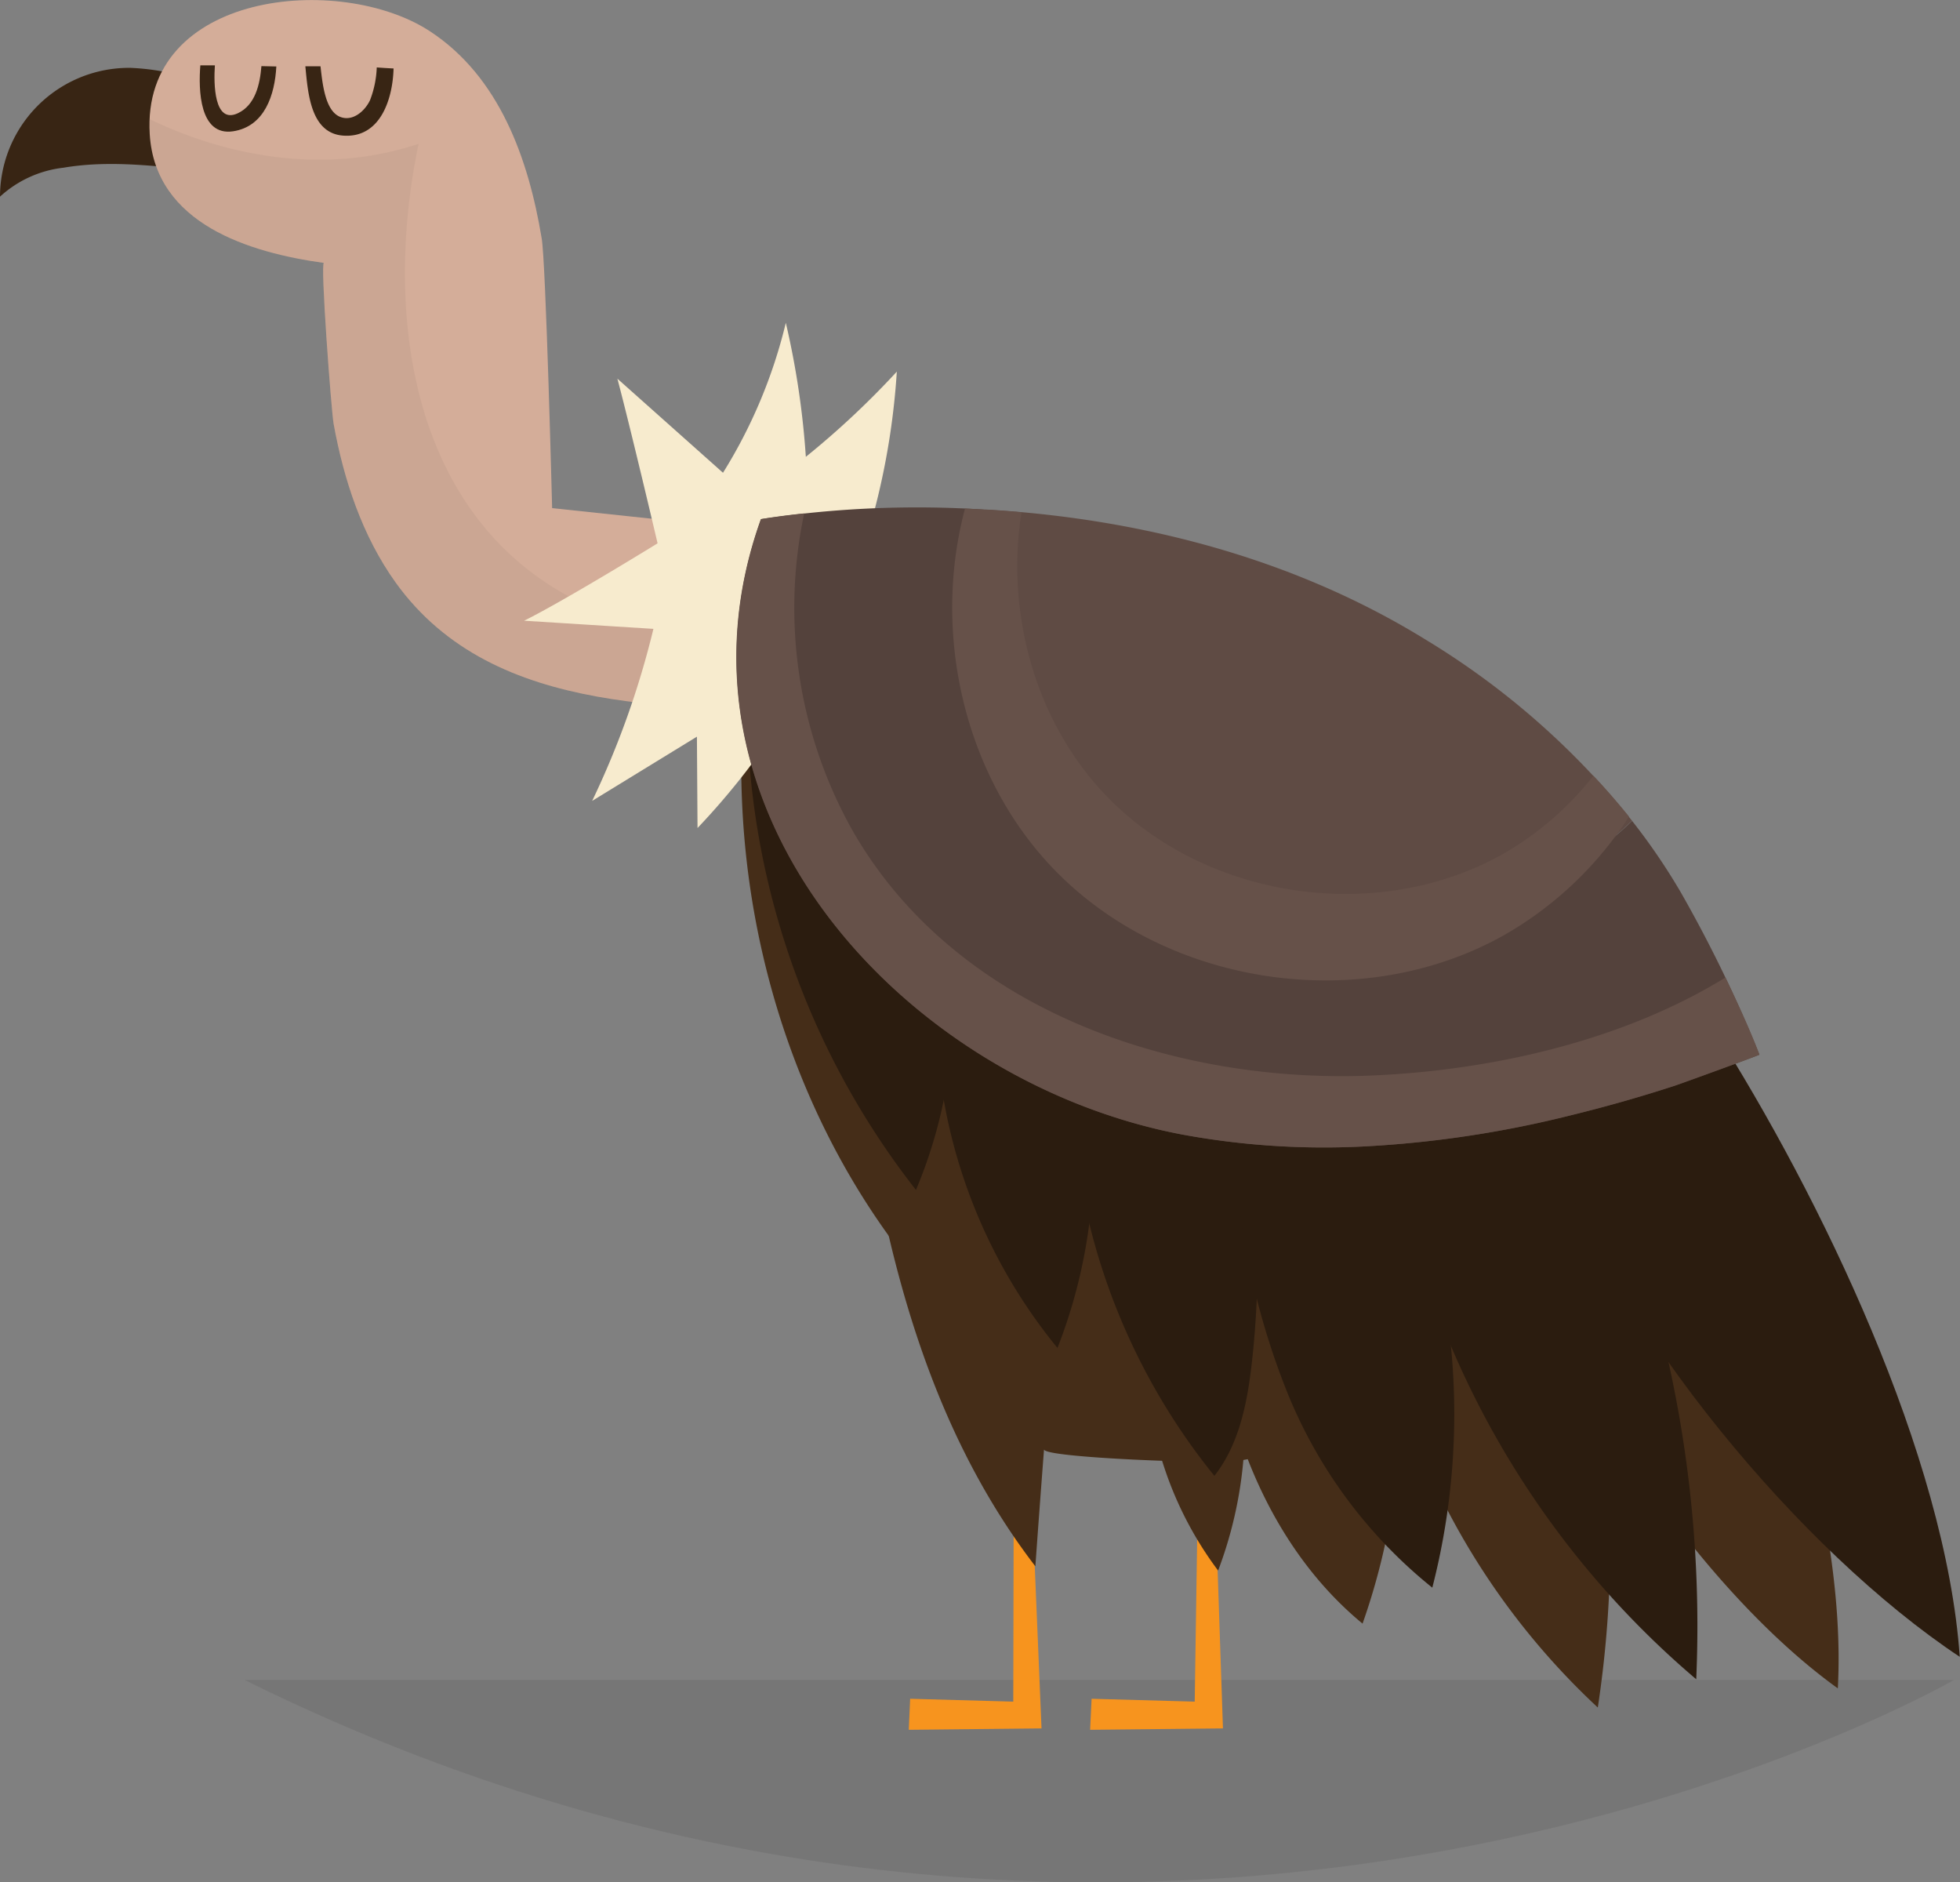 <svg xmlns="http://www.w3.org/2000/svg" viewBox="0 0 226.2 217.19"><rect x="0" y="0" width="226.2" height="217.19" fill="#808080" stroke="none"/><defs><style>.cls-1,.cls-7{fill:#231f20;}.cls-1{opacity:0.1;}.cls-2{fill:#f7941e;}.cls-3{fill:#452d18;}.cls-4{fill:#2b1c0f;}.cls-5{fill:#382514;}.cls-6{fill:#d4ad99;}.cls-7{opacity:0.05;}.cls-8{fill:#f7ebce;}.cls-9{fill:#5f4b44;}.cls-10{fill:#54423c;}.cls-11{fill:#665149;}</style></defs><title>Asset 8</title><g id="Layer_2" data-name="Layer 2"><g id="Layer_1-2" data-name="Layer 1"><path class="cls-1" d="M28.22,193.84H225.51S134.52,246.38,28.22,193.84Z"/><polygon class="cls-2" points="138.2 175.19 137.88 196.34 125.98 196.01 125.81 199.59 141.14 199.43 140.32 175.19 138.2 175.19"/><path class="cls-3" d="M143.62,162l-10.35,3.36a41.56,41.56,0,0,0,7.31,15.86A47.69,47.69,0,0,0,143.62,162Z"/><polygon class="cls-2" points="116.99 173.31 116.94 196.34 105.04 196.01 104.88 199.59 120.2 199.43 119.11 173.31 116.99 173.31"/><path class="cls-3" d="M212.1,194.81c1.14-20.91-8.73-49.1-18.31-68.28L179,136.77c-.34-1-.69-2-1.05-3l-19.6,10.64-17-4.7c0-1.27-.11-2.54-.2-3.81l-19.62-5.43-13.11-9.72a56,56,0,0,0-.88-12.39L85.82,81.11c-1.69,22.5,4.58,44.8,17,61.83a56,56,0,0,0,3.77-10.28A58.17,58.17,0,0,0,117.9,161a60.18,60.18,0,0,0,4.52-14c1.23,6.86,1.94,16.24,10.42,17.3,5.85.74,7.23-3.84,7.79-8.48a65.91,65.91,0,0,0,2.53,10.23c2.82,8.32,7.51,15.87,14.09,21.29a76.36,76.36,0,0,0,4.35-26.12,84.28,84.28,0,0,0,22.8,35.8,127,127,0,0,0,.61-33.57C192.53,176.22,202.62,188,212.1,194.81Z"/><path class="cls-3" d="M170.11,121.31l-73.37-18.7c2.7,27.37,6,56.31,22.75,78.12q.48-6.75,1-13.5c-.07,1,20.07,1.69,22.13,1.37a31.73,31.73,0,0,0,19-10.23,36.61,36.61,0,0,0,5.69-8.93C171.58,140.05,171.52,131.22,170.11,121.31Z"/><path class="cls-4" d="M143.94,129.36l-20.36-5a74.42,74.42,0,0,0,16.57,45.93c2.9-3.69,3.82-8.54,4.34-13.21A107,107,0,0,0,143.94,129.36Z"/><path class="cls-4" d="M108.45,103,86.24,77.9a91.67,91.67,0,0,0,19.47,59.4A54.81,54.81,0,0,0,108.45,103Z"/><path class="cls-4" d="M125.7,125.75l-17.66-12a62,62,0,0,0,14,41.78A60.36,60.36,0,0,0,125.7,125.75Z"/><path class="cls-4" d="M163.79,138l-21.29-5.26a85.94,85.94,0,0,0,6,27.77,55.58,55.58,0,0,0,16.8,22.68A80.37,80.37,0,0,0,163.79,138Z"/><path class="cls-4" d="M181.84,126.32l-20,11.69a103.51,103.51,0,0,0,33.92,55.75A140.74,140.74,0,0,0,181.84,126.32Z"/><path class="cls-4" d="M197.67,118.52l-18.5,13.91c7.35,20.88,28.58,46.51,47,58.74C224.56,168,210.13,138.08,197.67,118.52Z"/><path class="cls-5" d="M20.33,8.58a26.79,26.79,0,0,0-5.26-.75A14.89,14.89,0,0,0,0,22.69a13,13,0,0,1,7.33-3.34c4.83-.82,9.78-.3,14.66.22Z"/><path class="cls-6" d="M83.39,60.72,63.72,58.63S63,30.15,62.51,27.48C61,18.38,57.66,8.85,49.59,3.59,39.24-3.16,16.27-1,17.28,15.49c.64,10.36,11.52,13.66,20.1,14.85-.44-.07.85,17.05,1.12,18.57,1.17,6.45,3.29,12.9,7.14,18.28,11.48,16,33.48,14.07,50.76,15.19Z"/><path class="cls-7" d="M68.39,70.16C47.47,61,44.12,36.68,48.31,16.59,38.17,20,27,18.43,17.27,13.75c0,.56,0,1.14,0,1.74.64,10.36,11.52,13.66,20.1,14.85-.44-.07.85,17.05,1.12,18.57,1.17,6.45,3.29,12.9,7.14,18.28,11.48,16,33.48,14.07,50.76,15.19l-5.48-9.11A47.63,47.63,0,0,1,68.39,70.16Z"/><path class="cls-8" d="M93,52.71a96,96,0,0,0-2.31-15.46,58.53,58.53,0,0,1-7.25,17.3L71.25,43.69c1.53,5.75,4.64,19,4.64,19s-10.54,6.51-15.4,8.93l14.92.94a100.47,100.47,0,0,1-7.07,19.85L80.43,85l.07,10.54a84.15,84.15,0,0,0,23-52.66A98,98,0,0,1,93,52.71Z"/><path class="cls-4" d="M197.81,123.58c-7.36-14.2-22-23.62-37.51-27.6s-31.83-3.07-47.65-.78l-12.58,8.23c2.53,10.93,9.67,20.54,18.87,27s20.35,9.79,31.54,10.56a76.51,76.51,0,0,0,45.2-11.18c1.32-.82,2.74-1.87,2.91-3.42A5,5,0,0,0,197.81,123.58Z"/><path class="cls-9" d="M131.18,101.13c15.9,11.72,36,9.21,51.06-1.67a36.1,36.1,0,0,0,6.11-4.76,90.37,90.37,0,0,0-23.76-20.86c-17.25-10.66-36.12-14.2-50.83-15.05C109.71,74.58,118.3,91.83,131.18,101.13Z"/><path class="cls-10" d="M194,103a72.28,72.28,0,0,0-5.64-8.28,36.1,36.1,0,0,1-6.11,4.76c-15.07,10.88-35.16,13.39-51.06,1.67-12.88-9.3-21.47-26.55-17.42-42.34A120,120,0,0,0,87.84,59.9c-12.13,33.77,16.67,64.93,48.58,71a90.28,90.28,0,0,0,20.82,1.39,124.7,124.7,0,0,0,24.15-3.63q6-1.47,11.84-3.37c.61-.19,9.84-3.55,9.82-3.6A153.71,153.71,0,0,0,194,103Z"/><path class="cls-11" d="M183.89,89.51a36,36,0,0,1-10.39,9c-14.43,8.16-34.22,5.3-45.75-6.61-8.26-8.53-11.71-21.12-9.86-32.79-2.25-.2-4.44-.34-6.52-.43-3.84,14.4-.12,30.89,10.3,41.66,13.11,13.54,35.61,16.79,52,7.51A41.77,41.77,0,0,0,188,94.22C186.68,92.59,185.31,91,183.89,89.51Z"/><path class="cls-5" d="M30.17,7.63c-.17,2.1-.7,4.49-2.73,5.44-2.74,1.27-2.79-3.4-2.64-5.53l-1.68,0c-.23,2.83-.1,8.18,3.77,7.61,3.67-.55,4.83-4.24,5-7.48Z"/><path class="cls-5" d="M43.48,7.78a11.59,11.59,0,0,1-.78,3.79c-.59,1.24-2,2.51-3.48,1.9-1.68-.71-2-3.75-2.23-5.82l-1.75,0c.3,3.1.6,7.76,4.41,8,4.28.28,5.68-4.28,5.77-7.75C44.78,7.87,44.13,7.83,43.48,7.78Z"/><path class="cls-11" d="M157.24,132.29a124.7,124.7,0,0,0,24.15-3.63q6-1.47,11.84-3.37c.61-.19,9.84-3.55,9.82-3.6-.72-2-2.21-5.35-3.92-8.9-12.58,7.75-28.62,11-42.42,11.36-22.24.5-46.77-8-58.39-28.44a52.49,52.49,0,0,1-5.51-36.47c-3.16.33-5,.66-5,.66-12.13,33.77,16.67,64.93,48.58,71A90.28,90.28,0,0,0,157.24,132.29Z"/></g></g></svg>